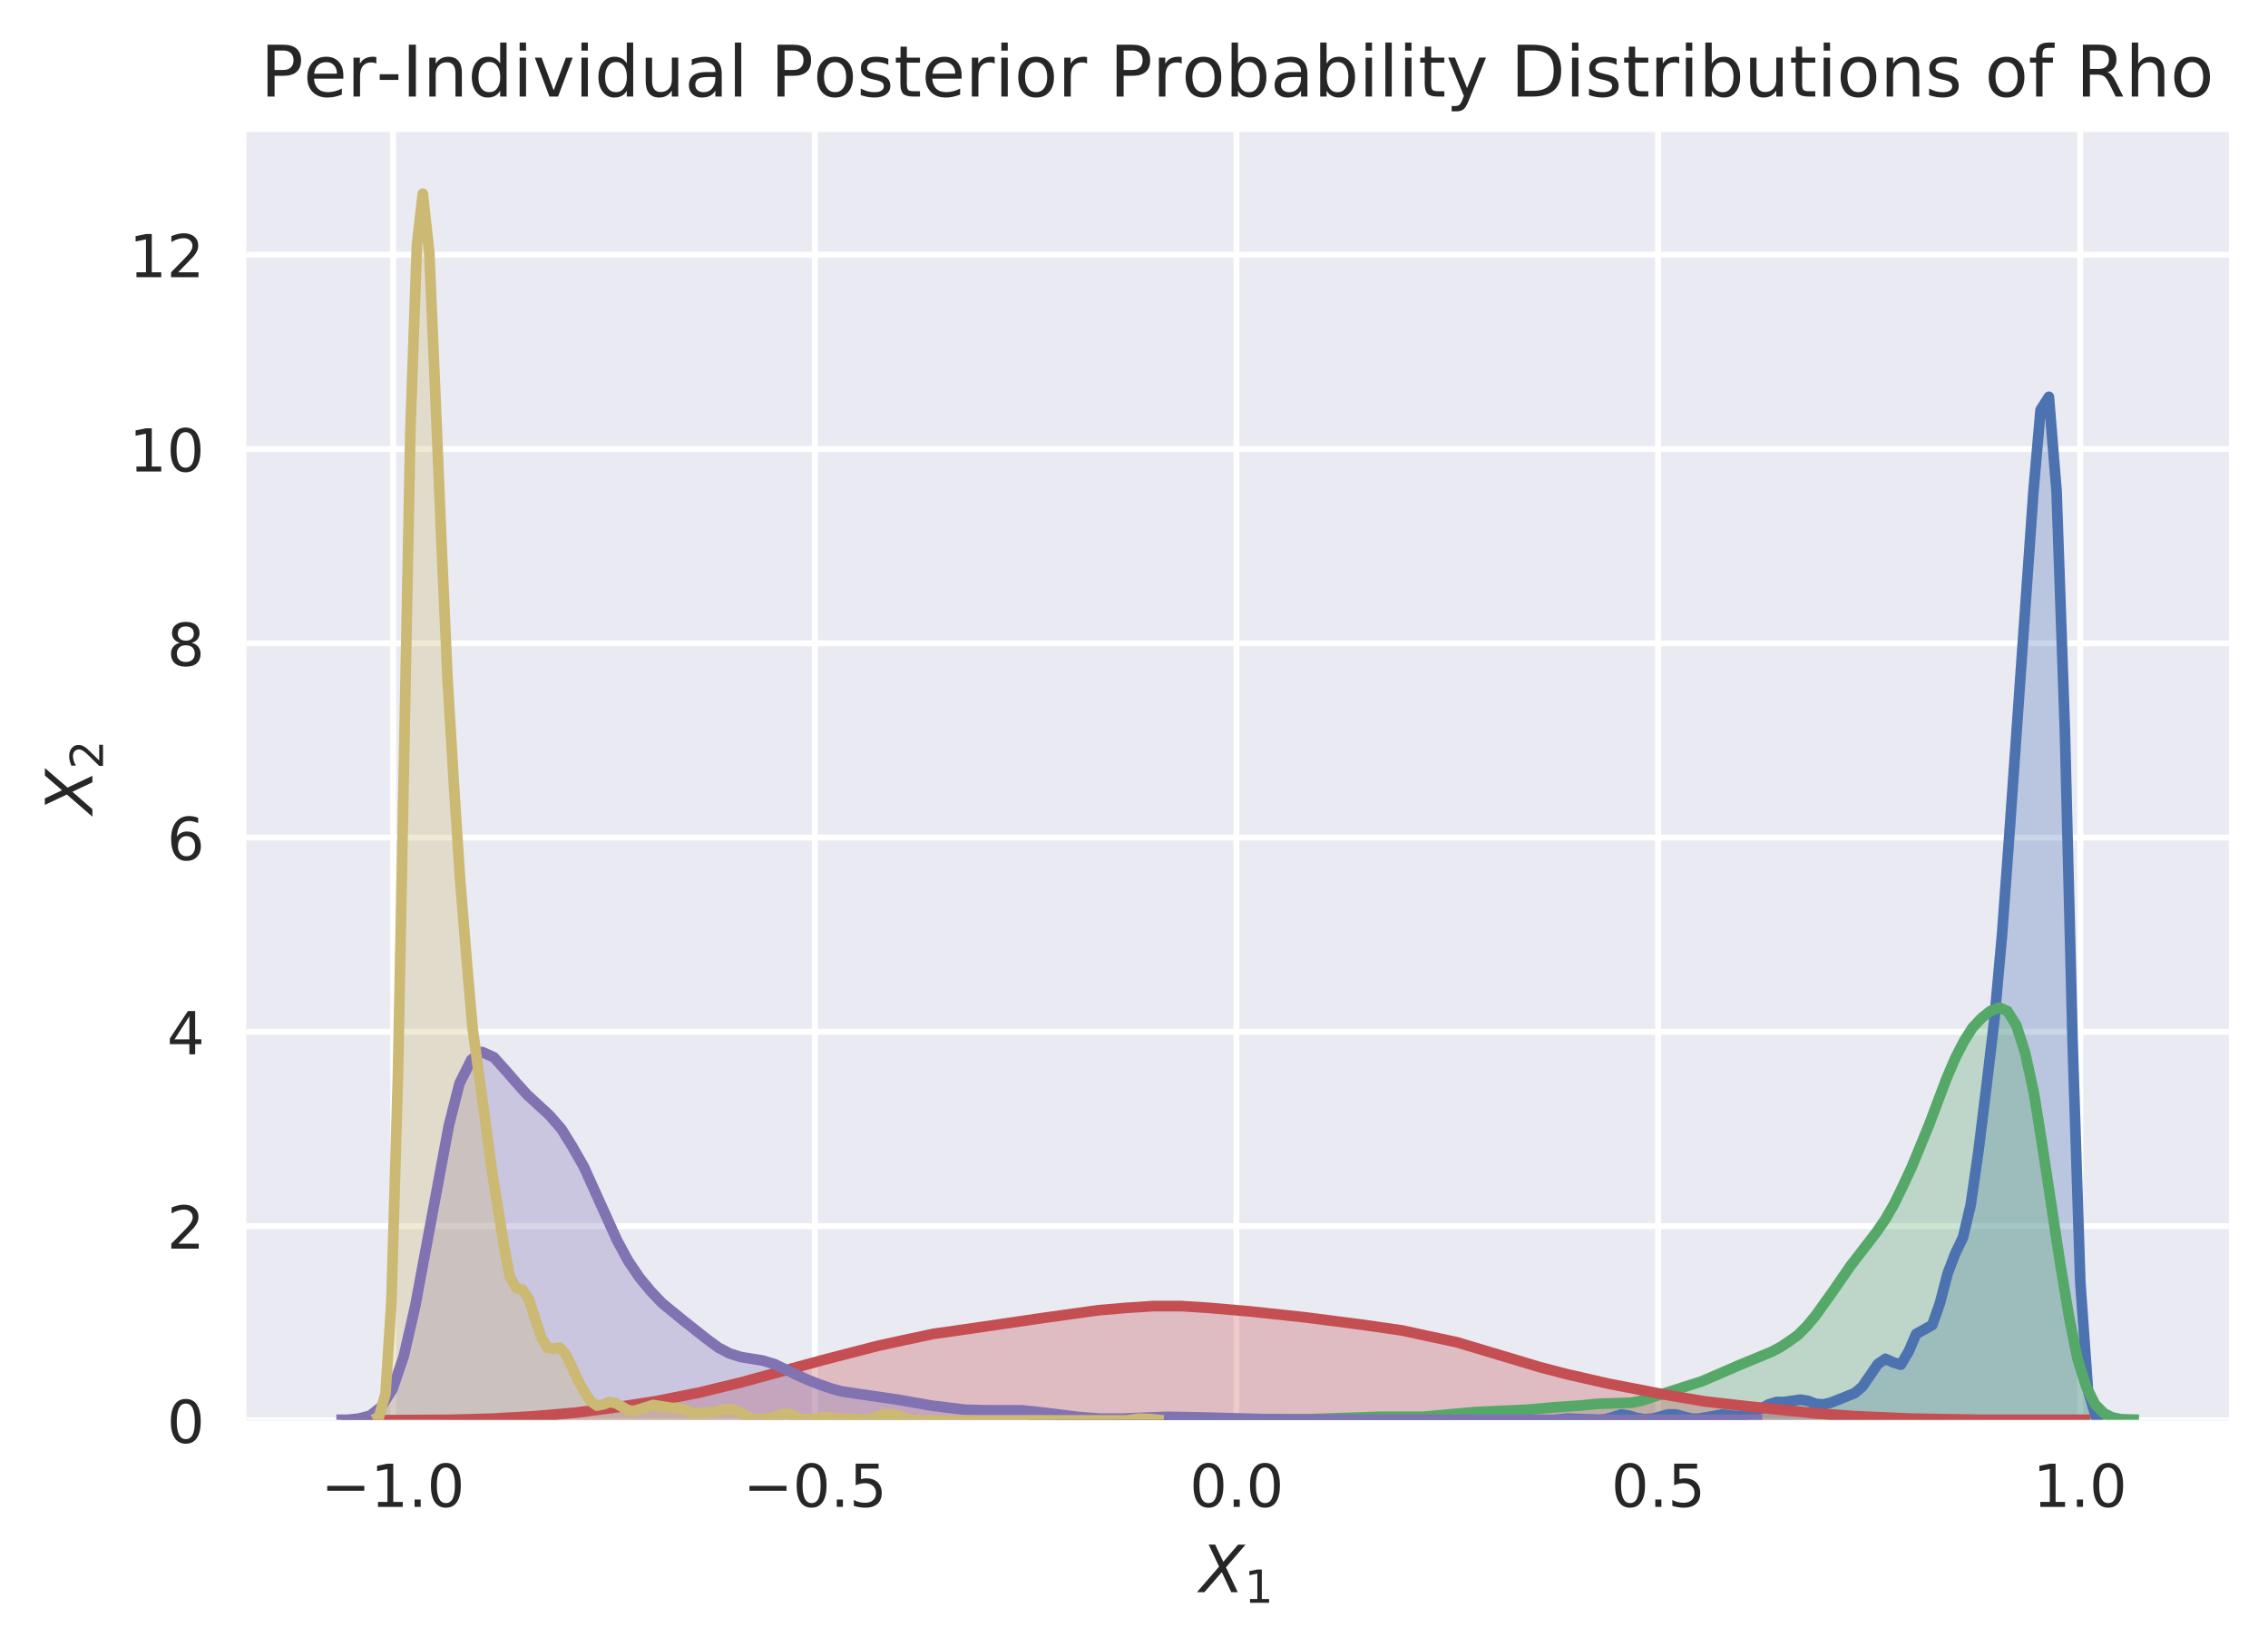 <svg viewBox="0 0 383 278" xmlns="http://www.w3.org/2000/svg" xmlns:xlink="http://www.w3.org/1999/xlink"><defs><style>*{stroke-linecap:butt;stroke-linejoin:round}</style></defs><g id="figure_1"><path d="M0 278.3h383.6V0H0z" fill="#fff" id="patch_1"/><g id="axes_1"><path d="M41.6 239.8h334.8V22.3H41.6z" fill="#eaeaf2" id="patch_2"/><g id="matplotlib.axis_1"><g id="xtick_1"><path clip-path="url(#p0654a761ca)" d="M66.4 239.8V22.3" fill="none" stroke="#fff" stroke-linecap="round" id="line2d_1"/><g id="text_1"><defs><path d="M10.6 35.5h62.6v-8.3H10.6z" id="DejaVuSans-2212"/><path d="M12.4 8.3h16.1v55.6L11 60.4v9l17.4 3.5h9.9V8.3h16V0H12.5z" id="DejaVuSans-31"/><path d="M10.7 12.4H21V0H10.7z" id="DejaVuSans-2e"/><path d="M31.8 66.4q-7.6 0-11.5-7.5-3.8-7.5-3.8-22.5t3.8-22.5q3.9-7.5 11.5-7.5 7.7 0 11.5 7.5T47 36.4q0 15-3.8 22.5t-11.5 7.5zm0 7.8q12.2 0 18.7-9.7T57 36.4Q57 18 50.5 8.3 44-1.4 31.8-1.4 19.5-1.4 13 8.3q-6.5 9.7-6.5 28 0 18.5 6.5 28.2 6.4 9.7 18.7 9.7z" id="DejaVuSans-30"/></defs><g transform="matrix(.1 0 0 -.1 54.2 254.4)" fill="#262626"><use xlink:href="#DejaVuSans-2212"/><use x="83.8" xlink:href="#DejaVuSans-31"/><use x="147.4" xlink:href="#DejaVuSans-2e"/><use x="179.2" xlink:href="#DejaVuSans-30"/></g></g></g><g id="xtick_2"><path clip-path="url(#p0654a761ca)" d="M137.6 239.8V22.3" fill="none" stroke="#fff" stroke-linecap="round" id="line2d_3"/><g id="text_2"><defs><path d="M10.8 73h38.7v-8.4H19.8V46.7q2.2.8 4.3 1.1 2.2.4 4.3.4 12.2 0 19.4-6.7 7-6.7 7-18.1 0-11.8-7.2-18.3-7.4-6.5-20.7-6.5-4.6 0-9.4.8-4.7.7-9.8 2.3v10q4.4-2.5 9.1-3.6 4.7-1.2 9.9-1.2 8.5 0 13.4 4.4 5 4.5 5 12 0 7.7-5 12.1Q35 40 26.7 40q-4 0-7.9-.9-4-.9-8-2.7z" id="DejaVuSans-35"/></defs><g transform="matrix(.1 0 0 -.1 125.5 254.4)" fill="#262626"><use xlink:href="#DejaVuSans-2212"/><use x="83.8" xlink:href="#DejaVuSans-30"/><use x="147.4" xlink:href="#DejaVuSans-2e"/><use x="179.2" xlink:href="#DejaVuSans-35"/></g></g></g><g id="xtick_3"><path clip-path="url(#p0654a761ca)" d="M208.8 239.8V22.3" fill="none" stroke="#fff" stroke-linecap="round" id="line2d_5"/><g transform="matrix(.1 0 0 -.1 200.9 254.4)" fill="#262626" id="text_3"><use xlink:href="#DejaVuSans-30"/><use x="63.6" xlink:href="#DejaVuSans-2e"/><use x="95.4" xlink:href="#DejaVuSans-30"/></g></g><g id="xtick_4"><path clip-path="url(#p0654a761ca)" d="M280 239.8V22.3" fill="none" stroke="#fff" stroke-linecap="round" id="line2d_7"/><g transform="matrix(.1 0 0 -.1 272.1 254.4)" fill="#262626" id="text_4"><use xlink:href="#DejaVuSans-30"/><use x="63.6" xlink:href="#DejaVuSans-2e"/><use x="95.4" xlink:href="#DejaVuSans-35"/></g></g><g id="xtick_5"><path clip-path="url(#p0654a761ca)" d="M351.3 239.8V22.3" fill="none" stroke="#fff" stroke-linecap="round" id="line2d_9"/><g transform="matrix(.1 0 0 -.1 343.3 254.4)" fill="#262626" id="text_5"><use xlink:href="#DejaVuSans-31"/><use x="63.6" xlink:href="#DejaVuSans-2e"/><use x="95.4" xlink:href="#DejaVuSans-30"/></g></g><g id="text_6"><defs><path d="M13.7 73h10l12.5-26.4 22.6 26.3h11.5l-30-34.8L58.4 0h-10L33.9 30.7 7.2 0H-4.3l34 39.2z" id="DejaVuSans-Oblique-58"/></defs><g transform="matrix(.11 0 0 -.11 202.6 268.8)" fill="#262626"><use xlink:href="#DejaVuSans-Oblique-58"/><use transform="matrix(.7 0 0 .7 68.5 -16.3)" xlink:href="#DejaVuSans-31"/></g></g></g><g id="matplotlib.axis_2"><g id="ytick_1"><path clip-path="url(#p0654a761ca)" d="M41.6 239.8h334.8" fill="none" stroke="#fff" stroke-linecap="round" id="line2d_11"/><use xlink:href="#DejaVuSans-30" transform="matrix(.1 0 0 -.1 28.2 243.6)" fill="#262626" id="text_7"/></g><g id="ytick_2"><path clip-path="url(#p0654a761ca)" d="M41.6 207h334.8" fill="none" stroke="#fff" stroke-linecap="round" id="line2d_13"/><g id="text_8"><defs><path d="M19.2 8.3h34.4V0H7.3v8.3l15.3 15.6q9.7 9.8 12.2 12.6 4.7 5.3 6.6 9 2 3.7 2 7.3 0 5.8-4.2 9.5-4 3.6-10.6 3.6-4.6 0-9.8-1.6-5.1-1.6-11-4.9v10q6 2.4 11.1 3.6 5.2 1.2 9.5 1.2 11.4 0 18-5.7 6.8-5.6 6.8-15 0-4.6-1.7-8.6-1.6-4-6-9.5l-7.9-8.2L19.2 8.3z" id="DejaVuSans-32"/></defs><use xlink:href="#DejaVuSans-32" transform="matrix(.1 0 0 -.1 28.2 210.8)" fill="#262626"/></g></g><g id="ytick_3"><path clip-path="url(#p0654a761ca)" d="M41.6 174.2h334.8" fill="none" stroke="#fff" stroke-linecap="round" id="line2d_15"/><g id="text_9"><defs><path d="M37.8 64.3l-25-39h25zM35.2 73h12.4V25.4H58v-8.2H47.6V0h-9.8v17.2h-33v9.5z" id="DejaVuSans-34"/></defs><use xlink:href="#DejaVuSans-34" transform="matrix(.1 0 0 -.1 28.2 178)" fill="#262626"/></g></g><g id="ytick_4"><path clip-path="url(#p0654a761ca)" d="M41.6 141.4h334.8" fill="none" stroke="#fff" stroke-linecap="round" id="line2d_17"/><g id="text_10"><defs><path d="M33 40.4q-6.6 0-10.5-4.6-3.9-4.5-3.9-12.4T22.5 11Q26.4 6.4 33 6.4q6.7 0 10.5 4.6 4 4.5 4 12.4t-4 12.4q-3.8 4.6-10.5 4.6zm19.6 30.9v-9Q48.9 64.1 45 65q-3.8 1-7.5 1-9.8 0-15-6.7-5-6.6-5.8-19.9 2.9 4.3 7.2 6.5 4.4 2.3 9.6 2.3 11 0 17.4-6.7 6.3-6.6 6.3-18.1 0-11.2-6.6-18Q44-1.4 33-1.4q-12.6 0-19.3 9.7Q7 18 7 36.3 7 53.8 15.2 64q8.2 10.3 22 10.3 3.7 0 7.5-.7 3.8-.8 7.9-2.2z" id="DejaVuSans-36"/></defs><use xlink:href="#DejaVuSans-36" transform="matrix(.1 0 0 -.1 28.2 145.2)" fill="#262626"/></g></g><g id="ytick_5"><path clip-path="url(#p0654a761ca)" d="M41.6 108.6h334.8" fill="none" stroke="#fff" stroke-linecap="round" id="line2d_19"/><g id="text_11"><defs><path d="M31.8 34.6q-7 0-11-3.7-4.1-3.8-4.1-10.4 0-6.6 4-10.3 4-3.8 11-3.8 7.1 0 11.2 3.8 4 3.8 4 10.3 0 6.6-4 10.4-4 3.7-11.1 3.7zm-9.9 4.2q-6.3 1.6-9.9 6Q8.5 49 8.5 55.2q0 8.8 6.2 13.8 6.3 5.1 17 5.1 11 0 17.2-5Q55 64 55 55.2q0-6.2-3.6-10.6-3.5-4.3-9.8-5.9 7.1-1.6 11.1-6.5 4-4.8 4-11.8 0-10.6-6.5-16.3-6.5-5.6-18.5-5.6T13.2 4.2Q6.8 10 6.8 20.5q0 7 4 11.8 4 4.9 11.1 6.5zm-3.6 15.6q0-5.7 3.5-8.8 3.6-3.2 10-3.2 6.3 0 10 3.2 3.5 3.1 3.5 8.8 0 5.7-3.6 8.8-3.6 3.2-10 3.2-6.3 0-9.9-3.2-3.5-3.1-3.5-8.8z" id="DejaVuSans-38"/></defs><use xlink:href="#DejaVuSans-38" transform="matrix(.1 0 0 -.1 28.2 112.4)" fill="#262626"/></g></g><g id="ytick_6"><path clip-path="url(#p0654a761ca)" d="M41.6 75.8h334.8" fill="none" stroke="#fff" stroke-linecap="round" id="line2d_21"/><g transform="matrix(.1 0 0 -.1 21.8 79.6)" fill="#262626" id="text_12"><use xlink:href="#DejaVuSans-31"/><use x="63.6" xlink:href="#DejaVuSans-30"/></g></g><g id="ytick_7"><path clip-path="url(#p0654a761ca)" d="M41.6 43h334.8" fill="none" stroke="#fff" stroke-linecap="round" id="line2d_23"/><g transform="matrix(.1 0 0 -.1 21.8 46.8)" fill="#262626" id="text_13"><use xlink:href="#DejaVuSans-31"/><use x="63.6" xlink:href="#DejaVuSans-32"/></g></g><g transform="matrix(0 -.11 -.11 0 15.6 137.4)" fill="#262626" id="text_14"><use xlink:href="#DejaVuSans-Oblique-58"/><use transform="matrix(.7 0 0 .7 68.5 -16.3)" xlink:href="#DejaVuSans-32"/></g></g><path clip-path="url(#p0654a761ca)" d="M188.6 239.7H355l-1.3-.6-1.3-4.4-1.3-18.3-1.3-40.6-1.3-52.5-1.4-40.3-1.3-16-1.3 2.2-1.3 13.6L342 101l-1.3 19.6-1.3 19.4-1.3 17.8-1.3 14.4-1.4 11.8-1.3 10.4-1.3 9-1.3 5.6-1.3 2.7-1.3 3.4-1.3 5-1.3 3.7-1.3.8-1.4.8-1.3 3-1.3 2-1.3-.3-1.3-.6-1.3.9-1.3 2-1.3 1.8-1.4 1.1-1.3.5-1.3.5-1.3.6-1.3.3-1.3-.1-1.3-.5-1.3-.2-1.3.1-1.4.2-1.3.1-1.3.4-1.3.6-1.3.6-1.3.5-1.3.3-1.3-.2-1.3-.1-1.4.2-1.3.3-1.3.2h-1.3l-1.3-.3-1.3-.3h-1.3l-1.3.2-1.3.4-1.4.1-1.3-.2-1.3-.4-1.3-.2-1.3.4-1.3.4-1.3.1h-2.7l-1.3-.1-1.3-.1-1.3.1-1.3.1H209.5l-1.3-.1-1.3-.1-1.3.1-1.3.1h-9.2l-1.3-.1h-2.6l-1.3.1h-1.3z" fill="#4c72b0" fill-opacity=".3" id="PolyCollection_1"/><path clip-path="url(#p0654a761ca)" d="M173.8 239.8H361.2h-1.5l-1.5-.2-1.5-.3-1.4-.7-1.5-1.6-1.5-3-1.5-4.8-1.4-7-1.5-8.9-1.5-10-1.5-9.8-1.4-8.8-1.5-7-1.5-4.6-1.5-2.4-1.4-.6-1.5.6-1.5 1.2-1.5 1.6-1.4 2.2-1.5 2.9-1.5 3.5-1.5 3.8-1.4 4-1.5 3.7-1.5 3.5-1.5 3.2-1.4 3-1.5 2.5-1.5 2.2-1.5 2-1.4 1.8-1.5 2-1.5 2-1.5 2.1-1.4 2.2-1.5 2-1.5 1.8-1.5 1.4-1.4 1.2-1.5 1-1.5.7-1.5.6-1.4.6-1.5.6-1.5.6-1.5.6-1.4.7-1.5.7-1.5.6-1.5.5-1.4.5-1.5.4-1.5.4-1.5.5-1.4.5-1.5.5-1.5.3-1.5.1h-2.9l-1.5.1-1.5.1-1.4.2-1.5.1-1.5.1-1.5.1-1.4.1-1.5.1-1.5.2-1.5.1-1.4.2h-4.5l-1.4.1-1.5.1-1.5.2-1.5.1-1.4.1-1.5.2h-1.5l-1.5.1H230l-1.5.1-1.5.1-1.4.1H224l-1.5.1h-42.8l-1.4.1h-4.5z" fill="#55a868" fill-opacity=".3" id="PolyCollection_2"/><path clip-path="url(#p0654a761ca)" d="M57.6 239.8H353 336.7l-2.3-.1H329.7l-2.3-.1h-2.3l-2.3-.1-2.4-.1-2.3-.1-2.3-.1-2.3-.1-2.4-.2-2.3-.2-2.3-.1-2.4-.2-2.3-.3-2.3-.2-2.3-.2-2.4-.3-2.3-.2-2.3-.3-2.3-.3-2.4-.4-2.3-.4-2.3-.4-2.3-.5-2.4-.4-2.3-.5-2.3-.4-2.3-.5-2.4-.6-2.3-.5-2.3-.6-2.4-.6-2.3-.7-2.3-.7-2.3-.7-2.4-.7-2.3-.7-2.3-.6-2.3-.6-2.4-.5-2.3-.5-2.3-.4-2.3-.4-2.4-.4-2.3-.3-2.3-.3-2.3-.4-2.4-.3-2.3-.2-2.3-.3-2.4-.3-2.3-.2-2.3-.2-2.3-.3-2.4-.2-2.3-.1-2.3-.2H192.5l-2.3.2-2.4.2-2.3.2-2.3.3-2.3.3-2.4.4-2.3.3-2.3.4-2.3.3-2.4.4-2.3.3-2.3.3-2.4.3-2.3.3-2.3.4-2.3.4-2.4.5-2.3.5-2.3.6-2.3.6-2.4.6-2.3.6-2.3.6-2.3.7-2.4.6-2.3.6-2.3.7-2.3.6-2.4.6-2.3.6-2.3.5-2.4.6-2.3.5-2.3.5-2.3.4-2.4.4-2.3.4-2.3.3-2.3.3-2.4.3-2.3.3-2.3.2-2.3.2-2.4.2-2.3.1-2.3.2h-2.3l-2.4.2h-4.6l-2.4.1H57.6z" fill="#c44e52" fill-opacity=".3" id="PolyCollection_3"/><path clip-path="url(#p0654a761ca)" d="M56.8 239.7H297.6 225.6l-2-.1H208.5l-1.8-.1h-1.9l-1.9-.2h-9.5l-1.9.1-1.9.1h-3.8l-1.9-.1-1.9-.2-1.9-.2-1.8-.3-2-.2-1.8-.2-2-.2h-7.6l-1.8-.1-2-.2-1.8-.3-2-.2-1.8-.3-1.9-.3-1.9-.4-1.9-.3-1.9-.3-1.9-.2-1.9-.3-1.9-.3-1.9-.5-1.9-.7-1.9-.7-1.9-1-1.9-.9-1.9-.8-1.9-.6-1.8-.3-2-.3-1.8-.6-2-1-1.8-1.3-2-1.5-1.8-1.6-2-1.5-1.8-1.7-2-1.9-1.8-2.3-2-2.8-1.8-3.5-1.9-4-1.9-4.3-1.9-4-1.9-3.6-1.9-3-1.9-2.2-1.9-1.9-1.9-1.7-1.9-2-1.9-2.2-1.9-2-1.9-.9-1.9 1.2-1.9 4.1-1.8 7-2 9.6-1.8 10.8-2 10.3-1.8 8.3-2 5.5-1.8 3.1-2 1.5-1.8.5-2 .2h-1.8z" fill="#8172b2" fill-opacity=".3" id="PolyCollection_4"/><path clip-path="url(#p0654a761ca)" d="M63 239.7H196.5h-2l-1-.2h-2.2l-1 .2H154.6l-1.1-.1-1.1-.3-1-.4-1.1-.2-1 .1-1.1.4-1 .3-1.1.2-1-.1-1.1-.1h-2.1l-1-.1-1.1-.2h-1l-1.1.3-1 .2h-1.1l-1-.4-1.1-.5-1-.1-1.1.3-1 .3-1.1.2h-2.1l-1-.3-1.1-.7-1-.5-1.1-.1-1 .1-1.1.3-1 .2h-3.2l-1-.5-1.1-.3h-2.1l-1.1-.3-1-.2-1.1.2-1 .4-1.1.4-1-.1-1.1-.6-1-.6-1.1-.2-1 .4-1.1.2-1-.7-1.1-1.6-1-1.8-1.1-2.3-1-2.2-1.1-1.2-1 .2-1.1-.2-1-1.7-1.1-3.2-1-3.3-1.1-1.6-1-.2-1.1-2-1-5.2-1.1-6.5-1-6.6-1.1-7.6-1-7.7-1.1-8.4-1-11.5-1.1-13.5-1-15.3-1.1-18.2-1.1-22.3-1-26.5-1.1-23.4-1-10.1-1.1 8.7-1 31.3-1.1 52.4-1 56.5-1.1 38-1 15.7-1.1 3.9-1 .5z" fill="#ccb974" fill-opacity=".3" id="PolyCollection_5"/><path clip-path="url(#p0654a761ca)" d="M188.6 239.7h2.6l1.3-.2 2.6.2h9.2l2.6-.2 5.3.3H262l2.6-.3 5.3.2 1.3-.1 2.6-.8 1.3.2 1.3.4 1.3.2 1.4-.1 2.6-.7h1.3l2.6.7h1.3l4-.7 2.6.3 1.3-.3 2.6-1 1.3-.7 1.3-.4h1.3l2.7-.4 1.3.2 1.3.5 1.3.1 1.3-.3 4-1.6 1.3-1.1 2.6-3.8 1.3-.9 1.3.6 1.3.4 1.3-2.2 1.3-3 2.7-1.5 1.3-3.7 1.3-5 1.3-3.4 1.3-2.7 1.3-5.5 1.3-9 1.3-10.5 1.4-11.8 1.3-14.4 1.3-17.8 4-57 1.2-13.7L346 67l1.3 16 1.4 40.3 1.3 52.5 1.3 40.6 1.3 18.3 1.3 4.4 1.3.6h0" fill="none" stroke="#4c72b0" stroke-linecap="round" stroke-width="1.8" id="line2d_25"/><path clip-path="url(#p0654a761ca)" d="M173.8 239.8l6-.1 5.8-.1H221l6-.2 5.8-.2h7.4l4.4-.4 4.5-.4 8.8-.4 4.4-.4 4.5-.3 3-.3 5.8-.2 1.5-.3 10.3-3.3 3-1.3 3-1.3 5.8-2.4 1.5-.8 1.5-1 1.4-1 1.5-1.5 1.5-1.8 3-4.2 2.9-4.2 4.4-5.7 1.5-2.2 1.5-2.6 1.4-2.9 1.5-3.2 3-7.3 2.9-7.7 1.5-3.5 1.5-2.9 1.4-2.2 1.5-1.6 1.5-1.2 1.5-.6 1.4.6 1.5 2.4 1.5 4.7 1.5 6.9 1.4 8.8 3 19.8 1.5 9 1.4 7 1.5 4.8 1.5 3 1.5 1.5 1.4.7 1.5.3 3 .1h0" fill="none" stroke="#55a868" stroke-linecap="round" stroke-width="1.8" id="line2d_26"/><path clip-path="url(#p0654a761ca)" d="M57.6 239.8l18.6-.1 7-.2 7-.4 7-.6 6.9-.9 7-1.1 7-1.4 7-1.7 13.9-3.8 9.3-2.4 4.6-1 4.7-1 7-1 11.6-1.7 9.3-1.3 4.7-.4 4.6-.3h4.7l4.6.3 7 .6 9.3 1 9.3 1.2 7 1 4.6 1 4.7 1 7 2.1 7 2.1 4.6 1.2 7 1.6 9.3 1.8 7 1.2 7 .8 11.6 1.2 7 .5 9.3.4 11.6.2H353" fill="none" stroke="#c44e52" stroke-linecap="round" stroke-width="1.8" id="line2d_27"/><path clip-path="url(#p0654a761ca)" d="M56.8 239.7h1.9l1.9-.2 1.9-.5 1.9-1.5 1.9-3 1.9-5.6 1.9-8.3 5.7-30.6 1.8-7.1 2-4 1.8-1.3 2 .9 1.8 2 2 2.3 1.8 2 3.8 3.5 2 2.3 1.8 2.9 2 3.5 5.6 12.4 1.9 3.5 1.9 2.8 1.9 2.3 1.9 2 3.8 3.1 3.8 3 1.9 1.4 1.9 1 1.9.6 3.7.6 2 .6 3.7 1.8 2 .9 1.8.7 2 .7 1.8.5 2 .3 7.5 1.1 5.7 1 5.7.7 3.8.1h5.7l3.8.4 5.6.7 3.8.3h3.8l7.6-.3 5.7.1 11.4.3 15.2.1h68.2" fill="none" stroke="#8172b2" stroke-linecap="round" stroke-width="1.8" id="line2d_28"/><path clip-path="url(#p0654a761ca)" d="M63 239.7l1-.5 1.1-3.9 1-15.6 1.1-38.1 2.1-108.9 1.1-31.3 1-8.7 1.1 10 1 23.5 1.1 26.5 1 22.3 1.1 18.2 1 15.3 1.1 13.5 1 11.5 2.2 16.1 1 7.6 2.1 13.1 1 5.3 1.1 1.9 1 .2 1.1 1.6 2.1 6.5 1 1.7 1.1.2 1-.2 1.1 1.2 2.1 4.5 1 1.8 1.1 1.6 1 .7 1.1-.2 1-.4 1.1.2 2.1 1.2 1 .1 3.2-1 3.2.5h1l1.1.3 1 .4 1.1.2 3.2-.3 1-.3 1-.1 1.1.1 3.2 1.6h1l2.1-.3 2.1-.6h1l1.1.6 1 .3h1.1l3.2-.4 2 .3h2.2l2.1.2 1-.2 2.1-.7h1.1l1 .1 2.2.7 2 .2h34.8l2-.3 2.2.1 2 .2h0" fill="none" stroke="#ccb974" stroke-linecap="round" stroke-width="1.8" id="line2d_29"/><path d="M41.6 239.8V22.3" fill="none" id="patch_3"/><path d="M376.4 239.8V22.3" fill="none" id="patch_4"/><path d="M41.6 239.8h334.8" fill="none" id="patch_5"/><path d="M41.6 22.3h334.8" fill="none" id="patch_6"/><g id="text_15"><defs><path d="M34.3 27.5q-11 0-15.1-2.5-4.2-2.5-4.2-8.5 0-4.8 3.1-7.6 3.2-2.8 8.6-2.8 7.5 0 12 5.3t4.5 14v2zm17.9 3.7V0h-9v8.3q-3-5-7.7-7.3Q31-1.4 24.3-1.4 16-1.4 11 3.3 6 8 6 15.9q0 9.2 6.2 14 6.2 4.6 18.4 4.6h12.6v1q0 6.1-4 9.5-4.1 3.4-11.5 3.4-4.7 0-9.2-1.1-4.4-1.2-8.5-3.4v8.3q5 2 9.6 2.8 4.6 1 9 1 11.9 0 17.7-6.2 5.9-6.1 5.9-18.6z" id="DejaVuSans-61"/><path d="M19.7 64.8V37.4H32q6.9 0 10.6 3.6 3.8 3.5 3.8 10.1t-3.8 10.1q-3.7 3.6-10.6 3.6zm-9.9 8.1h22.3q12.2 0 18.5-5.5Q57 61.8 57 51q0-10.8-6.3-16.3t-18.5-5.5H19.7V0H9.8z" id="DejaVuSans-50"/><path d="M41.1 46.3q-1.5.9-3.3 1.3-1.8.4-4 .4-7.5 0-11.6-5-4-5-4-14.2V0H9v54.7h9v-8.5q2.9 5 7.4 7.4Q30 56 36.5 56l2-.1 2.6-.4z" id="DejaVuSans-72"/><path d="M4.9 31.4h26.3v-8H4.9z" id="DejaVuSans-2d"/><path d="M9.8 73h9.9V0H9.8z" id="DejaVuSans-49"/><path d="M54.9 33V0h-9v32.7q0 7.8-3 11.6-3 3.9-9.1 3.9-7.3 0-11.5-4.7Q18.1 39 18.1 31V0h-9v54.7h9v-8.5q3.2 5 7.6 7.4Q30.1 56 35.8 56q9.4 0 14.2-5.8Q55 44.3 55 33z" id="DejaVuSans-6e"/><path d="M45.4 46.4V76h9V0h-9v8.2Q42.6 3.3 38.3 1q-4.4-2.4-10.4-2.4-10 0-16.2 7.9-6.2 8-6.2 20.8 0 12.9 6.2 20.8Q18 56 28 56q6 0 10.4-2.4 4.3-2.3 7.1-7.2zM14.8 27.3q0-10 4-15.6Q23 6.2 30.2 6.2q7.1 0 11.2 5.7 4.1 5.6 4.1 15.5t-4.1 15.5q-4.1 5.7-11.2 5.7t-11.2-5.7q-4.1-5.6-4.1-15.5z" id="DejaVuSans-64"/><path d="M9.4 54.7h9V0h-9zm0 21.3h9V64.6h-9z" id="DejaVuSans-69"/><path d="M3 54.7h9.5l17-45.9 17.2 45.9h9.5L35.7 0H23.5z" id="DejaVuSans-76"/><path d="M8.5 21.6v33h9V22q0-7.7 3-11.6 3-4 9-4 7.4 0 11.6 4.7 4.2 4.7 4.2 12.7v31h9V0h-9v8.4Q42 3.4 37.7 1q-4.3-2.4-10-2.4-9.4 0-14.3 5.8-4.9 5.9-4.9 17.2zM31.1 56z" id="DejaVuSans-75"/><path d="M56.2 29.6v-4.4H14.9q.6-9.3 5.6-14.1 5-4.9 14-4.9 5 0 10 1.3 4.8 1.2 9.6 3.8V2.8q-4.8-2-10-3.1-5-1.1-10.2-1.1-13.1 0-20.7 7.6-7.7 7.6-7.7 20.6 0 13.4 7.3 21.3Q20 56 32.3 56q11 0 17.5-7.1 6.4-7.1 6.4-19.3zm-9 2.6q0 7.4-4.1 11.8-4 4.4-10.7 4.4-7.5 0-12-4.3-4.5-4.2-5.2-12z" id="DejaVuSans-65"/><path d="M9.4 76h9V0h-9z" id="DejaVuSans-6c"/><path d="M30.6 48.4q-7.2 0-11.4-5.6Q15 37 15 27.3t4.2-15.5q4.1-5.6 11.4-5.6 7.2 0 11.4 5.7 4.2 5.6 4.2 15.4 0 9.7-4.2 15.4-4.2 5.7-11.4 5.7zm0 7.6q11.7 0 18.4-7.6 6.7-7.6 6.7-21.1 0-13.4-6.7-21-6.7-7.7-18.4-7.7-11.8 0-18.4 7.6Q5.5 14 5.5 27.3q0 13.5 6.7 21Q18.8 56 30.6 56z" id="DejaVuSans-6f"/><path d="M44.3 53v-8.4q-3.8 2-8 2.9-4 1-8.4 1-6.7 0-10-2-3.4-2.1-3.4-6.2 0-3.1 2.4-5 2.4-1.7 9.6-3.3l3-.7q9.7-2 13.7-5.8 4-3.7 4-10.4 0-7.6-6-12-6-4.5-16.6-4.5-4.4 0-9.1.8-4.8.9-10 2.6v9.3q5-2.6 9.7-4 4.9-1.2 9.6-1.2 6.4 0 9.8 2.2 3.4 2.2 3.4 6.1 0 3.7-2.5 5.6-2.4 2-10.8 3.8l-3.1.7q-8.4 1.8-12 5.4-3.8 3.6-3.8 10 0 7.7 5.5 11.9Q16.7 56 26.8 56q5 0 9.4-.7 4.4-.8 8-2.2z" id="DejaVuSans-73"/><path d="M18.3 70.2V54.7h18.5v-7H18.3V18q0-6.7 1.8-8.6 1.9-1.9 7.5-1.9h9.2V0h-9.2Q17.2 0 13.2 3.9T9.2 18v29.7H2.8v7h6.6v15.5z" id="DejaVuSans-74"/><path d="M48.7 27.3q0 9.9-4 15.5-4.2 5.7-11.3 5.7-7.1 0-11.2-5.7-4-5.6-4-15.5 0-10 4-15.6t11.2-5.6q7.1 0 11.2 5.7 4 5.6 4 15.5zM18 46.3q2.9 5 7.2 7.3Q29.6 56 35.6 56q10 0 16.2-8Q58 40.3 58 27.4q0-12.9-6.2-20.8-6.2-8-16.2-8-6 0-10.3 2.5Q21 3.3 18 8.2V0h-9v76h9z" id="DejaVuSans-62"/><path d="M32.2-5q-3.8-9.8-7.5-12.8-3.6-3-9.6-3H7.9v7.5h5.3q3.7 0 5.7 1.8 2.1 1.7 4.6 8.3l1.6 4L3 54.8h9.5l17-42.8 17.2 42.8h9.5z" id="DejaVuSans-79"/><path d="M19.7 64.8V8.1h11.9q15 0 22 6.8 7 6.9 7 21.6 0 14.7-7 21.5-7 6.8-22 6.8zm-9.9 8.1h20.3q21.2 0 31-8.8 10-8.8 10-27.6T61 8.8Q51.1 0 30.1 0H9.8z" id="DejaVuSans-44"/><path d="M37.1 76v-7.5h-8.6q-4.8 0-6.7-2-1.9-2-1.9-7v-4.8h14.8v-7H20V0h-9v47.7H2.3v7h8.6v3.8q0 9.1 4.2 13.3Q19.4 76 28.6 76z" id="DejaVuSans-66"/><path d="M44.4 34.2q3.2-1 6.2-4.6 3-3.5 6-9.7L66.6 0H56l-9.3 18.7q-3.6 7.3-7 9.7-3.4 2.4-9.3 2.4H19.7V0H9.8v73h22.3q12.5 0 18.6-5.3Q57 62.5 57 51.9q0-6.9-3.2-11.4-3.2-4.6-9.3-6.3zM19.7 64.8V38.9H32q7.1 0 10.7 3.3 3.7 3.3 3.7 9.7 0 6.4-3.7 9.6-3.6 3.3-10.7 3.3z" id="DejaVuSans-52"/><path d="M54.9 33V0h-9v32.7q0 7.8-3 11.6-3 3.9-9.1 3.9-7.3 0-11.5-4.7Q18.1 39 18.1 31V0h-9v76h9V46.2q3.2 5 7.6 7.4Q30.1 56 35.8 56q9.4 0 14.2-5.8Q55 44.3 55 33z" id="DejaVuSans-68"/></defs><g transform="matrix(.12 0 0 -.12 44 16.3)" fill="#262626"><use xlink:href="#DejaVuSans-50"/><use x="60.3" xlink:href="#DejaVuSans-65"/><use x="121.8" xlink:href="#DejaVuSans-72"/><use x="162.8" xlink:href="#DejaVuSans-2d"/><use x="198.9" xlink:href="#DejaVuSans-49"/><use x="228.4" xlink:href="#DejaVuSans-6e"/><use x="291.8" xlink:href="#DejaVuSans-64"/><use x="355.2" xlink:href="#DejaVuSans-69"/><use x="383" xlink:href="#DejaVuSans-76"/><use x="442.2" xlink:href="#DejaVuSans-69"/><use x="470" xlink:href="#DejaVuSans-64"/><use x="533.5" xlink:href="#DejaVuSans-75"/><use x="596.8" xlink:href="#DejaVuSans-61"/><use x="658.1" xlink:href="#DejaVuSans-6c"/><use x="685.9" xlink:href="#DejaVuSans-20"/><use x="717.7" xlink:href="#DejaVuSans-50"/><use x="777.9" xlink:href="#DejaVuSans-6f"/><use x="839.1" xlink:href="#DejaVuSans-73"/><use x="891.2" xlink:href="#DejaVuSans-74"/><use x="930.4" xlink:href="#DejaVuSans-65"/><use x="992" xlink:href="#DejaVuSans-72"/><use x="1033.1" xlink:href="#DejaVuSans-69"/><use x="1060.8" xlink:href="#DejaVuSans-6f"/><use x="1122" xlink:href="#DejaVuSans-72"/><use x="1163.1" xlink:href="#DejaVuSans-20"/><use x="1194.9" xlink:href="#DejaVuSans-50"/><use x="1255.2" xlink:href="#DejaVuSans-72"/><use x="1296.3" xlink:href="#DejaVuSans-6f"/><use x="1357.5" xlink:href="#DejaVuSans-62"/><use x="1421" xlink:href="#DejaVuSans-61"/><use x="1482.2" xlink:href="#DejaVuSans-62"/><use x="1545.7" xlink:href="#DejaVuSans-69"/><use x="1573.5" xlink:href="#DejaVuSans-6c"/><use x="1601.3" xlink:href="#DejaVuSans-69"/><use x="1629.1" xlink:href="#DejaVuSans-74"/><use x="1668.3" xlink:href="#DejaVuSans-79"/><use x="1727.5" xlink:href="#DejaVuSans-20"/><use x="1759.2" xlink:href="#DejaVuSans-44"/><use x="1836.2" xlink:href="#DejaVuSans-69"/><use x="1864" xlink:href="#DejaVuSans-73"/><use x="1916.1" xlink:href="#DejaVuSans-74"/><use x="1955.3" xlink:href="#DejaVuSans-72"/><use x="1996.4" xlink:href="#DejaVuSans-69"/><use x="2024.2" xlink:href="#DejaVuSans-62"/><use x="2087.7" xlink:href="#DejaVuSans-75"/><use x="2151.1" xlink:href="#DejaVuSans-74"/><use x="2190.3" xlink:href="#DejaVuSans-69"/><use x="2218.1" xlink:href="#DejaVuSans-6f"/><use x="2279.3" xlink:href="#DejaVuSans-6e"/><use x="2342.6" xlink:href="#DejaVuSans-73"/><use x="2394.7" xlink:href="#DejaVuSans-20"/><use x="2426.5" xlink:href="#DejaVuSans-6f"/><use x="2487.7" xlink:href="#DejaVuSans-66"/><use x="2522.9" xlink:href="#DejaVuSans-20"/><use x="2554.7" xlink:href="#DejaVuSans-52"/><use x="2624.2" xlink:href="#DejaVuSans-68"/><use x="2687.6" xlink:href="#DejaVuSans-6f"/></g></g></g></g><defs><clipPath id="p0654a761ca"><path d="M41.6 22.3h334.8v217.4H41.6z"/></clipPath></defs></svg>